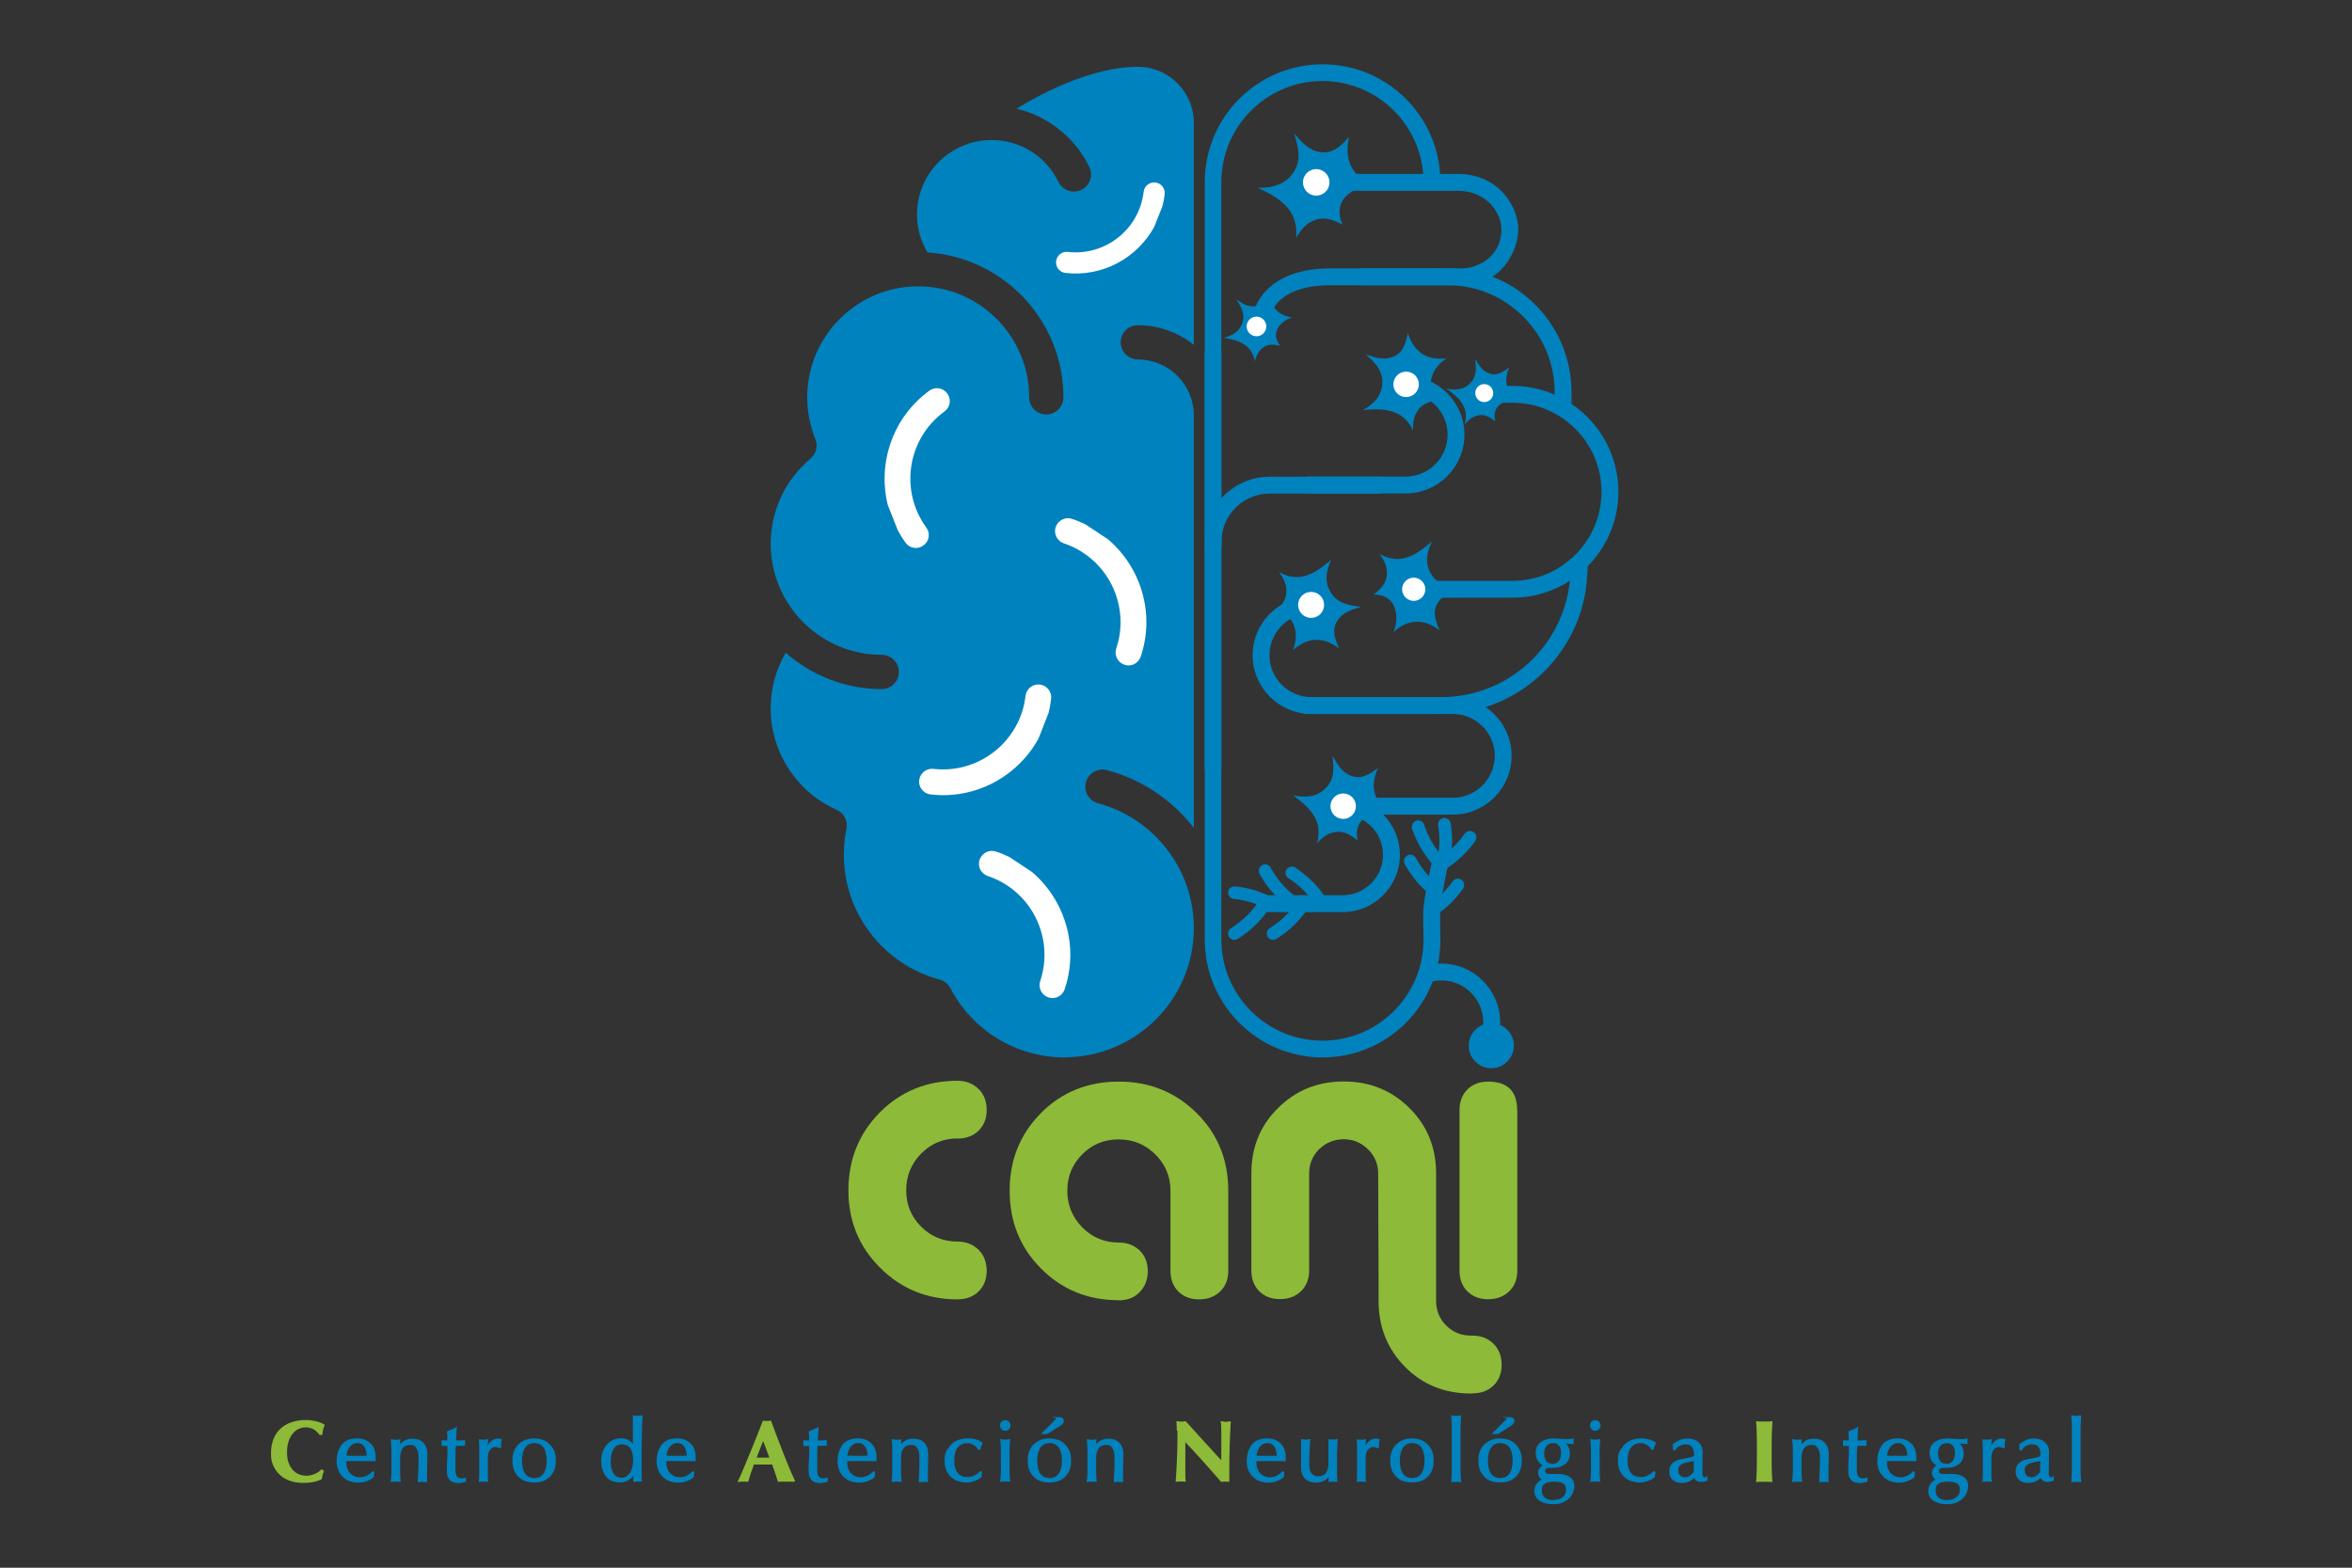 <?xml version="1.0" encoding="UTF-8"?>
<svg id="Capa_1" data-name="Capa 1" xmlns="http://www.w3.org/2000/svg" viewBox="0 0 170.08 113.39">
  <rect x="0" y="0" width="170.08" height="113.39" fill="#333333" stroke="none"/>
  <defs>
    <style>
      .cls-1 {
        stroke: #0082be;
      }

      .cls-1, .cls-2 {
        stroke-miterlimit: 10;
        stroke-width: .15px;
      }

      .cls-1, .cls-3 {
        fill: #0082be;
      }

      .cls-2 {
        stroke: #8dba38;
      }

      .cls-2, .cls-4 {
        fill: #8dba38;
      }

      .cls-5 {
        fill: #fff;
      }
    </style>
  </defs>
  <g>
    <path class="cls-2" d="M23.25,106.67c-.02,.09-.04,.18-.05,.26-.33,.17-.75,.25-1.26,.25-.36,0-.68-.05-.96-.15-.28-.1-.52-.24-.71-.43-.2-.18-.34-.4-.45-.65s-.15-.52-.15-.81c0-.43,.07-.79,.2-1.09,.13-.3,.31-.54,.54-.73,.22-.19,.48-.32,.78-.41s.61-.13,.93-.13c.11,0,.22,0,.34,.02,.12,.02,.23,.04,.35,.06,.11,.03,.22,.06,.32,.1,.1,.04,.19,.08,.26,.12-.04,.1-.07,.21-.1,.31-.02,.1-.04,.21-.05,.32h-.09c-.16-.2-.32-.34-.48-.42-.16-.08-.36-.13-.58-.13-.16,0-.33,.04-.5,.11-.17,.07-.32,.19-.45,.34-.14,.15-.25,.35-.33,.58s-.13,.52-.13,.85,.04,.59,.13,.81,.2,.41,.34,.55c.14,.14,.29,.25,.47,.31,.18,.07,.35,.1,.53,.1,.1,0,.2-.01,.3-.03s.2-.05,.3-.09,.19-.09,.28-.14,.16-.12,.23-.19l.08,.05c-.03,.09-.06,.17-.09,.26Z"/>
    <path class="cls-1" d="M24.76,104.54c.24-.29,.59-.43,1.05-.43,.22,0,.41,.03,.56,.1,.16,.07,.29,.16,.4,.27,.11,.11,.19,.25,.24,.4s.08,.31,.08,.49c0,.04,0,.08,0,.12s0,.08,0,.12c-.22,0-.44,0-.66-.01-.22,0-.44,0-.66,0-.14,0-.27,0-.4,0-.13,0-.27,0-.4,.01,0,.02,0,.05,0,.09v.08c0,.16,.02,.31,.07,.45,.05,.14,.12,.26,.21,.36,.09,.1,.2,.18,.33,.24,.13,.06,.28,.09,.46,.09,.08,0,.17-.01,.25-.03,.09-.02,.17-.05,.25-.09,.08-.04,.16-.09,.23-.14,.07-.05,.13-.11,.19-.17l.03,.02-.04,.3c-.12,.1-.28,.18-.46,.25s-.37,.1-.57,.1c-.22,0-.42-.03-.61-.1s-.34-.17-.47-.3-.24-.28-.31-.46-.11-.37-.11-.57c0-.51,.12-.9,.36-1.19Zm.68-.13c-.1,.07-.19,.16-.26,.26s-.12,.22-.15,.34c-.03,.13-.06,.24-.06,.35,.13,0,.26,0,.4,.01,.14,0,.27,0,.4,0s.27,0,.41,0c.14,0,.27,0,.41-.01,0-.11,0-.23-.03-.35-.02-.12-.05-.24-.11-.34s-.13-.2-.23-.27c-.1-.07-.23-.1-.39-.1-.15,0-.28,.04-.39,.1Z"/>
    <path class="cls-1" d="M30.18,104.67c-.12-.16-.28-.24-.49-.24-.29,0-.5,.09-.63,.27s-.2,.43-.2,.75v.52c0,.18,0,.38,0,.58,0,.2,.02,.39,.04,.55-.09,0-.19-.01-.28-.01s-.18,0-.28,.01c.02-.16,.03-.35,.04-.55,0-.2,0-.4,0-.58v-.64c0-.18,0-.38,0-.58,0-.2-.02-.39-.04-.57,.11,.02,.21,.03,.28,.03,.03,0,.07,0,.11,0,.04,0,.08-.01,.14-.02-.01,.16-.02,.33-.02,.49h.01c.11-.18,.25-.31,.41-.41,.16-.1,.35-.14,.57-.14,.11,0,.23,.02,.35,.05,.12,.03,.22,.09,.32,.17,.09,.08,.17,.19,.23,.33,.06,.14,.09,.31,.09,.53,0,.18,0,.36-.01,.55s-.01,.39-.01,.59v.4c0,.07,0,.13,0,.19,0,.06,0,.12,0,.18-.08,0-.17-.01-.26-.01s-.17,0-.26,.01c0-.21,.02-.43,.03-.66s.02-.46,.02-.7v-.38c0-.31-.06-.54-.18-.7Z"/>
    <path class="cls-1" d="M32.95,103.35c-.01,.16-.02,.31-.03,.46,0,.15-.01,.3-.02,.45,.05,0,.13,0,.25,0,.12,0,.26,0,.4-.02,0,.01,0,.04,0,.07v.13s0,.05,0,.06c-.05,0-.11,0-.17,0s-.12,0-.18,0h-.3s0,.08-.02,.2-.01,.25-.02,.41c0,.16,0,.32,0,.5,0,.17,0,.33,0,.46,0,.11,0,.23,0,.34,0,.11,.03,.21,.06,.3,.03,.09,.08,.16,.15,.21,.07,.05,.16,.08,.28,.08,.03,0,.08,0,.13-.01,.05,0,.1-.02,.14-.03v.15c-.07,.01-.15,.03-.23,.05s-.17,.03-.24,.03c-.26,0-.45-.06-.57-.19-.12-.13-.19-.31-.19-.56,0-.11,0-.23,0-.36,0-.13,0-.27,.02-.43s.01-.32,.02-.51c0-.19,0-.4,0-.63h-.2s-.07,0-.1,0c-.04,0-.08,0-.12,0,0-.02,0-.05,0-.07,0-.02,0-.05,0-.07,0-.02,0-.04,0-.06,0-.02,0-.04,0-.06,.19,.01,.32,.02,.41,.02,0-.08,0-.18,0-.31,0-.12,0-.25-.02-.38l.51-.22h.03Z"/>
    <path class="cls-1" d="M36.01,104.61c-.06-.02-.12-.03-.18-.03-.1,0-.19,.02-.27,.07-.08,.05-.14,.11-.2,.18s-.09,.17-.12,.27c-.03,.1-.04,.22-.04,.34v.68c0,.27,0,.49,0,.63,0,.15,0,.26,.02,.35-.08,0-.16-.01-.25-.01-.09,0-.18,0-.26,.01,.01-.14,.02-.33,.02-.57,0-.24,0-.53,0-.88v-.2c0-.16,0-.34,0-.55,0-.21,0-.45-.02-.72,.04,0,.09,.02,.13,.02,.04,0,.08,0,.13,0,.04,0,.08,0,.12,0,.04,0,.08-.01,.13-.02-.02,.15-.03,.27-.03,.35,0,.09,0,.17,0,.25h.01c.24-.44,.51-.66,.81-.66,.04,0,.07,0,.1,0,.03,0,.06,.01,.1,.03-.02,.05-.03,.12-.04,.22s0,.19,0,.27l-.04,.03s-.06-.05-.12-.07Z"/>
    <path class="cls-1" d="M37.26,104.93c.09-.2,.2-.35,.35-.47,.14-.12,.3-.21,.48-.27,.18-.06,.36-.08,.53-.08s.36,.03,.54,.08c.18,.06,.34,.14,.48,.27,.14,.12,.26,.28,.35,.47s.13,.43,.13,.71-.04,.52-.13,.71-.2,.35-.35,.47c-.14,.12-.3,.21-.48,.26s-.36,.07-.54,.07-.35-.02-.53-.07c-.18-.05-.34-.13-.48-.26-.14-.12-.26-.28-.35-.47s-.13-.43-.13-.71,.04-.52,.13-.71Zm.46,1.21c.03,.16,.08,.3,.16,.43,.07,.13,.17,.22,.3,.3,.12,.07,.28,.11,.46,.11s.33-.04,.46-.11c.12-.07,.22-.17,.3-.3,.07-.13,.13-.27,.16-.43,.03-.16,.05-.33,.05-.5s-.02-.34-.05-.5c-.03-.16-.08-.3-.16-.43-.07-.13-.17-.22-.3-.3-.12-.07-.28-.11-.46-.11s-.33,.04-.46,.11c-.12,.07-.22,.17-.3,.3-.07,.13-.13,.27-.16,.43-.03,.16-.05,.33-.05,.5s.02,.34,.05,.5Z"/>
    <path class="cls-1" d="M45.84,106.51c-.03,.07-.08,.14-.13,.21-.06,.08-.13,.15-.21,.21-.08,.07-.18,.12-.3,.16-.11,.04-.25,.06-.4,.06s-.31-.03-.46-.08c-.15-.05-.28-.14-.4-.26-.12-.12-.21-.28-.28-.47-.07-.19-.11-.42-.11-.69s.04-.49,.12-.68,.18-.35,.31-.48c.13-.13,.27-.23,.42-.29,.16-.06,.32-.1,.48-.1,.46,0,.77,.21,.95,.62h.01v-.6c0-.16,0-.31,0-.47,0-.16,0-.31,0-.45,0-.14,0-.28,0-.41s0-.24,0-.34c.05,0,.1,.02,.14,.02,.05,0,.09,0,.14,0s.09,0,.13,0,.09-.01,.14-.02c-.01,.13-.02,.32-.03,.57,0,.25-.02,.52-.02,.82,0,.3-.01,.61-.02,.92,0,.32,0,.61,0,.87,0,.28,0,.54,0,.76,0,.23,0,.46,.01,.7-.08,0-.16-.01-.24-.01-.07,0-.15,0-.23,.01l.02-.59h-.01Zm-1.67-.2c.05,.16,.12,.29,.2,.39,.08,.1,.17,.16,.27,.2,.1,.04,.2,.06,.3,.06,.16,0,.3-.04,.41-.12s.21-.18,.29-.31c.08-.13,.13-.28,.17-.44,.03-.16,.05-.33,.05-.49,0-.39-.08-.69-.23-.9-.15-.21-.38-.31-.67-.31-.15,0-.28,.03-.39,.1s-.2,.16-.27,.28c-.07,.12-.13,.26-.16,.43-.04,.16-.05,.34-.05,.52,0,.25,.02,.45,.08,.61Z"/>
    <path class="cls-1" d="M47.9,104.54c.24-.29,.59-.43,1.05-.43,.22,0,.41,.03,.56,.1,.16,.07,.29,.16,.4,.27,.11,.11,.19,.25,.24,.4s.08,.31,.08,.49c0,.04,0,.08,0,.12s0,.08,0,.12c-.22,0-.44,0-.66-.01-.22,0-.44,0-.66,0-.14,0-.27,0-.4,0-.13,0-.27,0-.4,.01,0,.02,0,.05,0,.09v.08c0,.16,.02,.31,.07,.45,.05,.14,.12,.26,.21,.36,.09,.1,.2,.18,.33,.24,.13,.06,.28,.09,.46,.09,.08,0,.17-.01,.25-.03,.09-.02,.17-.05,.25-.09,.08-.04,.16-.09,.23-.14,.07-.05,.13-.11,.19-.17l.03,.02-.04,.3c-.12,.1-.28,.18-.46,.25s-.37,.1-.57,.1c-.22,0-.42-.03-.61-.1s-.34-.17-.47-.3-.24-.28-.31-.46-.11-.37-.11-.57c0-.51,.12-.9,.36-1.19Zm.68-.13c-.1,.07-.19,.16-.26,.26s-.12,.22-.15,.34c-.03,.13-.06,.24-.06,.35,.13,0,.26,0,.4,.01,.14,0,.27,0,.4,0s.27,0,.41,0c.14,0,.27,0,.41-.01,0-.11,0-.23-.03-.35-.02-.12-.05-.24-.11-.34s-.13-.2-.23-.27c-.1-.07-.23-.1-.39-.1-.15,0-.28,.04-.39,.1Z"/>
    <path class="cls-2" d="M57.37,107.1c-.1,0-.19-.01-.28-.01h-.52c-.09,0-.18,0-.26,.01-.07-.2-.13-.41-.2-.62-.07-.21-.14-.42-.22-.63-.13,0-.26,0-.39,0s-.26,0-.39,0c-.11,0-.21,0-.32,0-.11,0-.21,0-.32,0-.08,.21-.16,.42-.23,.63-.07,.21-.13,.42-.19,.62-.05,0-.1-.01-.14-.01h-.29s-.1,0-.16,.01c.05-.11,.11-.25,.2-.44,.08-.19,.17-.4,.27-.64s.2-.49,.32-.77c.11-.27,.23-.55,.34-.83s.22-.55,.33-.83,.21-.52,.3-.76c.04,0,.08,.02,.12,.02,.04,0,.08,0,.12,0s.08,0,.12,0c.04,0,.08-.01,.12-.02,.13,.35,.27,.72,.42,1.12,.15,.4,.3,.79,.45,1.17,.15,.38,.3,.75,.44,1.09s.28,.64,.39,.88Zm-2.18-3.07c-.11,.25-.21,.49-.3,.73-.09,.24-.19,.49-.28,.74h1.13c-.09-.25-.18-.5-.27-.74-.09-.24-.18-.48-.28-.73Z"/>
    <path class="cls-1" d="M59.11,103.35c-.01,.16-.02,.31-.03,.46,0,.15-.01,.3-.02,.45,.05,0,.13,0,.25,0,.12,0,.26,0,.4-.02,0,.01,0,.04,0,.07v.13s0,.05,0,.06c-.05,0-.11,0-.17,0s-.12,0-.18,0h-.3s0,.08-.02,.2-.01,.25-.02,.41c0,.16,0,.32,0,.5,0,.17,0,.33,0,.46,0,.11,0,.23,0,.34,0,.11,.03,.21,.06,.3,.03,.09,.08,.16,.15,.21,.07,.05,.16,.08,.28,.08,.03,0,.08,0,.13-.01,.05,0,.1-.02,.14-.03v.15c-.07,.01-.15,.03-.23,.05s-.17,.03-.24,.03c-.26,0-.45-.06-.57-.19-.12-.13-.19-.31-.19-.56,0-.11,0-.23,0-.36,0-.13,0-.27,.02-.43s.01-.32,.02-.51c0-.19,0-.4,0-.63h-.2s-.07,0-.1,0c-.04,0-.08,0-.12,0,0-.02,0-.05,0-.07,0-.02,0-.05,0-.07,0-.02,0-.04,0-.06,0-.02,0-.04,0-.06,.19,.01,.32,.02,.41,.02,0-.08,0-.18,0-.31,0-.12,0-.25-.02-.38l.51-.22h.03Z"/>
    <path class="cls-1" d="M60.98,104.54c.24-.29,.59-.43,1.05-.43,.22,0,.41,.03,.56,.1,.16,.07,.29,.16,.4,.27,.11,.11,.19,.25,.24,.4s.08,.31,.08,.49c0,.04,0,.08,0,.12s0,.08,0,.12c-.22,0-.44,0-.66-.01-.22,0-.44,0-.66,0-.14,0-.27,0-.4,0-.13,0-.27,0-.4,.01,0,.02,0,.05,0,.09v.08c0,.16,.02,.31,.07,.45,.05,.14,.12,.26,.21,.36,.09,.1,.2,.18,.33,.24,.13,.06,.28,.09,.46,.09,.08,0,.17-.01,.25-.03,.09-.02,.17-.05,.25-.09,.08-.04,.16-.09,.23-.14,.07-.05,.13-.11,.19-.17l.03,.02-.04,.3c-.12,.1-.28,.18-.46,.25s-.37,.1-.57,.1c-.22,0-.42-.03-.61-.1s-.34-.17-.47-.3-.24-.28-.31-.46-.11-.37-.11-.57c0-.51,.12-.9,.36-1.19Zm.68-.13c-.1,.07-.19,.16-.26,.26s-.12,.22-.15,.34c-.03,.13-.06,.24-.06,.35,.13,0,.26,0,.4,.01,.14,0,.27,0,.4,0s.27,0,.41,0c.14,0,.27,0,.41-.01,0-.11,0-.23-.03-.35-.02-.12-.05-.24-.11-.34s-.13-.2-.23-.27c-.1-.07-.23-.1-.39-.1-.15,0-.28,.04-.39,.1Z"/>
    <path class="cls-1" d="M66.4,104.67c-.12-.16-.28-.24-.49-.24-.29,0-.5,.09-.63,.27s-.2,.43-.2,.75v.52c0,.18,0,.38,0,.58,0,.2,.02,.39,.04,.55-.09,0-.19-.01-.28-.01s-.18,0-.28,.01c.02-.16,.03-.35,.04-.55,0-.2,0-.4,0-.58v-.64c0-.18,0-.38,0-.58,0-.2-.02-.39-.04-.57,.11,.02,.21,.03,.28,.03,.03,0,.07,0,.11,0,.04,0,.08-.01,.14-.02-.01,.16-.02,.33-.02,.49h.01c.11-.18,.25-.31,.41-.41,.16-.1,.35-.14,.57-.14,.11,0,.23,.02,.35,.05,.12,.03,.22,.09,.32,.17,.09,.08,.17,.19,.23,.33,.06,.14,.09,.31,.09,.53,0,.18,0,.36-.01,.55s-.01,.39-.01,.59v.4c0,.07,0,.13,0,.19,0,.06,0,.12,0,.18-.08,0-.17-.01-.26-.01s-.17,0-.26,.01c0-.21,.02-.43,.03-.66s.02-.46,.02-.7v-.38c0-.31-.06-.54-.18-.7Z"/>
    <path class="cls-1" d="M68.54,104.96c.09-.19,.21-.35,.35-.48,.14-.13,.31-.22,.5-.28s.38-.09,.58-.09c.23,0,.43,.03,.61,.08,.18,.06,.31,.12,.39,.19-.03,.06-.05,.13-.08,.19-.02,.07-.04,.14-.06,.21h-.05c-.03-.05-.07-.11-.12-.16-.05-.06-.11-.11-.18-.15s-.14-.09-.23-.12c-.08-.03-.17-.05-.27-.05-.19,0-.34,.03-.48,.1-.13,.07-.24,.16-.33,.28s-.15,.26-.18,.42c-.04,.16-.06,.34-.06,.53,0,.42,.09,.74,.27,.96,.18,.22,.45,.32,.79,.32,.08,0,.17-.01,.25-.03,.09-.02,.17-.05,.25-.09s.16-.09,.23-.14c.07-.05,.13-.11,.19-.17l.03,.02c-.02,.1-.03,.2-.04,.3-.12,.1-.28,.18-.46,.25s-.37,.1-.57,.1c-.18,0-.35-.03-.53-.08-.18-.05-.34-.14-.48-.26-.14-.12-.26-.28-.35-.47s-.13-.43-.13-.71,.04-.5,.14-.69Z"/>
    <path class="cls-1" d="M72.47,102.88c.06-.06,.14-.09,.22-.09s.16,.03,.22,.09c.06,.06,.09,.14,.09,.22s-.03,.16-.09,.22-.14,.09-.22,.09-.16-.03-.22-.09-.09-.14-.09-.22,.03-.16,.09-.22Zm-.02,1.86c0-.2-.02-.39-.04-.57,.11,.02,.21,.03,.28,.03s.16-.01,.28-.03c-.02,.18-.03,.37-.04,.57s0,.4,0,.58v.64c0,.18,0,.38,0,.58s.02,.39,.04,.55c-.09,0-.19-.01-.28-.01s-.18,0-.28,.01c.02-.16,.03-.35,.04-.55s0-.4,0-.58v-.64c0-.18,0-.38,0-.58Z"/>
    <path class="cls-1" d="M74.52,104.93c.09-.2,.2-.35,.35-.47,.14-.12,.3-.21,.48-.27,.18-.06,.36-.08,.53-.08s.36,.03,.54,.08c.18,.06,.34,.14,.48,.27,.14,.12,.26,.28,.35,.47s.13,.43,.13,.71-.04,.52-.13,.71-.2,.35-.35,.47c-.14,.12-.3,.21-.48,.26s-.36,.07-.54,.07-.35-.02-.53-.07c-.18-.05-.34-.13-.48-.26-.14-.12-.26-.28-.35-.47s-.13-.43-.13-.71,.04-.52,.13-.71Zm.46,1.21c.03,.16,.08,.3,.16,.43,.07,.13,.17,.22,.3,.3,.12,.07,.28,.11,.46,.11s.33-.04,.46-.11c.12-.07,.22-.17,.3-.3,.07-.13,.13-.27,.16-.43,.03-.16,.05-.33,.05-.5s-.02-.34-.05-.5c-.03-.16-.08-.3-.16-.43-.07-.13-.17-.22-.3-.3-.12-.07-.28-.11-.46-.11s-.33,.04-.46,.11c-.12,.07-.22,.17-.3,.3-.07,.13-.13,.27-.16,.43-.03,.16-.05,.33-.05,.5s.02,.34,.05,.5Zm1.67-3.57s.08,.02,.13,.05,.07,.08,.07,.15c0,.07-.02,.13-.07,.18-.05,.04-.1,.08-.15,.11l-.91,.58h-.26l.91-.92c.1-.1,.19-.15,.28-.15Z"/>
    <path class="cls-1" d="M80.51,104.67c-.12-.16-.28-.24-.49-.24-.29,0-.5,.09-.63,.27s-.2,.43-.2,.75v.52c0,.18,0,.38,0,.58,0,.2,.02,.39,.04,.55-.09,0-.19-.01-.28-.01s-.18,0-.28,.01c.02-.16,.03-.35,.04-.55,0-.2,0-.4,0-.58v-.64c0-.18,0-.38,0-.58,0-.2-.02-.39-.04-.57,.11,.02,.21,.03,.28,.03,.03,0,.07,0,.11,0,.04,0,.08-.01,.14-.02-.01,.16-.02,.33-.02,.49h.01c.11-.18,.25-.31,.41-.41,.16-.1,.35-.14,.57-.14,.11,0,.23,.02,.35,.05,.12,.03,.22,.09,.32,.17,.09,.08,.17,.19,.23,.33,.06,.14,.09,.31,.09,.53,0,.18,0,.36-.01,.55s-.01,.39-.01,.59v.4c0,.07,0,.13,0,.19,0,.06,0,.12,0,.18-.08,0-.17-.01-.26-.01s-.17,0-.26,.01c0-.21,.02-.43,.03-.66s.02-.46,.02-.7v-.38c0-.31-.06-.54-.18-.7Z"/>
    <path class="cls-2" d="M85.17,103.38c0-.19-.01-.36-.02-.51,.11,.02,.21,.03,.28,.03s.16-.01,.28-.03c.45,.5,.89,.99,1.33,1.47,.44,.48,.89,.97,1.35,1.47v-1.13c0-.2,0-.4,0-.59,0-.2,0-.37,0-.54,0-.16,0-.31-.01-.43,0-.12-.01-.2-.02-.24,.11,.02,.21,.03,.28,.03s.16-.01,.28-.03c-.02,.37-.04,.71-.05,1.01-.01,.3-.02,.59-.03,.85,0,.27-.01,.53-.02,.79,0,.26,0,.54,0,.83v.74c-.08,0-.17-.01-.25-.01-.09,0-.17,0-.24,.01-.85-.99-1.74-1.98-2.69-2.98,0,.12,0,.24,0,.36,0,.12,0,.24,0,.36v.71c0,.25,0,.46,0,.63,0,.17,0,.32,0,.44,0,.12,0,.22,.01,.29,0,.08,0,.14,.01,.18-.05,0-.1-.01-.15-.01h-.14c-.1,0-.19,0-.28,.01,0-.03,.02-.15,.03-.35s.03-.45,.04-.74c.01-.29,.03-.6,.04-.94s.02-.66,.02-.98c0-.28,0-.52-.01-.71Z"/>
    <path class="cls-1" d="M90.57,104.54c.24-.29,.59-.43,1.05-.43,.22,0,.41,.03,.56,.1,.16,.07,.29,.16,.4,.27,.11,.11,.19,.25,.24,.4s.08,.31,.08,.49c0,.04,0,.08,0,.12s0,.08,0,.12c-.22,0-.44,0-.66-.01-.22,0-.44,0-.66,0-.14,0-.27,0-.4,0-.13,0-.27,0-.4,.01,0,.02,0,.05,0,.09v.08c0,.16,.02,.31,.07,.45,.05,.14,.12,.26,.21,.36,.09,.1,.2,.18,.33,.24,.13,.06,.28,.09,.46,.09,.08,0,.17-.01,.25-.03,.09-.02,.17-.05,.25-.09,.08-.04,.16-.09,.23-.14,.07-.05,.13-.11,.19-.17l.03,.02-.04,.3c-.12,.1-.28,.18-.46,.25s-.37,.1-.57,.1c-.22,0-.42-.03-.61-.1s-.34-.17-.47-.3-.24-.28-.31-.46-.11-.37-.11-.57c0-.51,.12-.9,.36-1.19Zm.68-.13c-.1,.07-.19,.16-.26,.26s-.12,.22-.15,.34c-.03,.13-.06,.24-.06,.35,.13,0,.26,0,.4,.01,.14,0,.27,0,.4,0s.27,0,.41,0c.14,0,.27,0,.41-.01,0-.11,0-.23-.03-.35-.02-.12-.05-.24-.11-.34s-.13-.2-.23-.27c-.1-.07-.23-.1-.39-.1-.15,0-.28,.04-.39,.1Z"/>
    <path class="cls-1" d="M94.16,105.61c0-.15,0-.31,0-.46,0-.14,0-.3,0-.47,0-.17,0-.34,0-.51,.1,.02,.19,.03,.26,.03,.07,0,.15-.01,.25-.03-.02,.25-.04,.52-.05,.81s-.02,.59-.02,.9c0,.21,.02,.38,.06,.49,.04,.11,.08,.2,.14,.26,.06,.07,.13,.12,.22,.16,.09,.04,.19,.06,.31,.06,.17,0,.32-.04,.43-.11s.2-.17,.25-.28c.03-.07,.05-.13,.07-.18,.02-.05,.03-.11,.04-.2,.01-.08,.02-.19,.02-.33,0-.14,0-.33,0-.57v-.52c0-.09,0-.18,0-.26,0-.08,0-.16,0-.23,.05,0,.09,.02,.13,.02,.04,0,.08,0,.13,0s.09,0,.13,0c.04,0,.08-.01,.12-.02-.02,.32-.03,.63-.04,.93s0,.61,0,.95c0,.18,0,.37,0,.54,0,.18,.01,.35,.02,.51-.08,0-.16-.01-.24-.01s-.16,0-.24,.01c0-.04,0-.08,0-.12,0-.04,0-.08,0-.13v-.26h-.01c-.11,.2-.24,.34-.41,.43-.17,.09-.35,.14-.55,.14-.32,0-.57-.08-.75-.26-.18-.17-.27-.42-.27-.74,0-.22,0-.4,0-.56Z"/>
    <path class="cls-1" d="M99.49,104.61c-.06-.02-.12-.03-.18-.03-.1,0-.19,.02-.27,.07-.08,.05-.14,.11-.2,.18s-.09,.17-.12,.27c-.03,.1-.04,.22-.04,.34v.68c0,.27,0,.49,0,.63,0,.15,0,.26,.02,.35-.08,0-.16-.01-.25-.01-.09,0-.18,0-.26,.01,.01-.14,.02-.33,.02-.57,0-.24,0-.53,0-.88v-.2c0-.16,0-.34,0-.55,0-.21,0-.45-.02-.72,.04,0,.09,.02,.13,.02,.04,0,.08,0,.13,0,.04,0,.08,0,.12,0,.04,0,.08-.01,.13-.02-.02,.15-.03,.27-.03,.35,0,.09,0,.17,0,.25h.01c.24-.44,.51-.66,.81-.66,.04,0,.07,0,.1,0,.03,0,.06,.01,.1,.03-.02,.05-.03,.12-.04,.22s0,.19,0,.27l-.04,.03s-.06-.05-.12-.07Z"/>
    <path class="cls-1" d="M100.74,104.93c.09-.2,.2-.35,.35-.47,.14-.12,.3-.21,.48-.27,.18-.06,.36-.08,.53-.08s.36,.03,.54,.08c.18,.06,.34,.14,.48,.27,.14,.12,.26,.28,.35,.47s.13,.43,.13,.71-.04,.52-.13,.71-.2,.35-.35,.47c-.14,.12-.3,.21-.48,.26s-.36,.07-.54,.07-.35-.02-.53-.07c-.18-.05-.34-.13-.48-.26-.14-.12-.26-.28-.35-.47s-.13-.43-.13-.71,.04-.52,.13-.71Zm.46,1.21c.03,.16,.08,.3,.16,.43,.07,.13,.17,.22,.3,.3,.12,.07,.28,.11,.46,.11s.33-.04,.46-.11c.12-.07,.22-.17,.3-.3,.07-.13,.13-.27,.16-.43,.03-.16,.05-.33,.05-.5s-.02-.34-.05-.5c-.03-.16-.08-.3-.16-.43-.07-.13-.17-.22-.3-.3-.12-.07-.28-.11-.46-.11s-.33,.04-.46,.11c-.12,.07-.22,.17-.3,.3-.07,.13-.13,.27-.16,.43-.03,.16-.05,.33-.05,.5s.02,.34,.05,.5Z"/>
    <path class="cls-1" d="M105.06,103.77c0-.16,0-.33,0-.49,0-.16,0-.31-.02-.46s-.01-.27-.02-.37c.11,.02,.21,.03,.28,.03s.16-.01,.28-.03c0,.1-.02,.23-.02,.37s-.01,.3-.02,.46c0,.16,0,.32,0,.49,0,.16,0,.32,0,.46v1.12c0,.14,0,.29,0,.46,0,.16,0,.33,0,.49,0,.16,0,.31,.02,.46s.01,.26,.02,.36c-.09,0-.19-.01-.28-.01s-.18,0-.28,.01c0-.09,.02-.21,.02-.36s.01-.3,.02-.46c0-.16,0-.32,0-.49,0-.16,0-.32,0-.46v-1.12c0-.14,0-.29,0-.46Z"/>
    <path class="cls-1" d="M107.11,104.93c.09-.2,.2-.35,.35-.47,.14-.12,.3-.21,.48-.27,.18-.06,.36-.08,.53-.08s.36,.03,.54,.08c.18,.06,.34,.14,.48,.27,.14,.12,.26,.28,.35,.47s.13,.43,.13,.71-.04,.52-.13,.71-.2,.35-.35,.47c-.14,.12-.3,.21-.48,.26s-.36,.07-.54,.07-.35-.02-.53-.07c-.18-.05-.34-.13-.48-.26-.14-.12-.26-.28-.35-.47s-.13-.43-.13-.71,.04-.52,.13-.71Zm.46,1.21c.03,.16,.08,.3,.16,.43,.07,.13,.17,.22,.3,.3,.12,.07,.28,.11,.46,.11s.33-.04,.46-.11c.12-.07,.22-.17,.3-.3,.07-.13,.13-.27,.16-.43,.03-.16,.05-.33,.05-.5s-.02-.34-.05-.5c-.03-.16-.08-.3-.16-.43-.07-.13-.17-.22-.3-.3-.12-.07-.28-.11-.46-.11s-.33,.04-.46,.11c-.12,.07-.22,.17-.3,.3-.07,.13-.13,.27-.16,.43-.03,.16-.05,.33-.05,.5s.02,.34,.05,.5Zm1.67-3.57s.08,.02,.13,.05,.07,.08,.07,.15c0,.07-.02,.13-.07,.18-.05,.04-.1,.08-.15,.11l-.91,.58h-.26l.91-.92c.1-.1,.19-.15,.28-.15Z"/>
    <path class="cls-1" d="M111.21,104.67c.06-.13,.15-.23,.26-.31,.11-.08,.23-.14,.38-.18,.14-.04,.29-.06,.45-.06,.08,0,.15,0,.22,0s.16,.01,.27,.02c.1,0,.18,.01,.25,.02,.07,0,.13,0,.18,0,.23,0,.4,0,.5-.03,0,.02,0,.04,0,.06,0,.02,0,.04,0,.06s0,.04,0,.06c0,.02,0,.04,0,.06-.12,0-.24-.02-.35-.03s-.22-.02-.34-.02h-.01c.13,.08,.23,.19,.31,.34s.12,.3,.12,.45c0,.31-.1,.55-.31,.72s-.49,.26-.83,.26c-.06,0-.11,0-.17,0-.06,0-.11,0-.17,0-.07,0-.14,.03-.21,.08-.06,.05-.1,.12-.1,.2,0,.11,.03,.18,.08,.23s.15,.08,.29,.08c.11,0,.23,0,.34,0s.22,0,.34,0c.19,0,.35,.03,.48,.07,.13,.04,.24,.1,.33,.17s.15,.15,.19,.24c.04,.09,.06,.19,.06,.3,0,.14-.03,.29-.08,.44-.06,.15-.14,.28-.26,.4-.12,.12-.27,.22-.45,.3-.19,.08-.41,.12-.67,.12-.4,0-.71-.08-.94-.24-.23-.16-.34-.37-.34-.65,0-.11,.02-.21,.06-.3,.04-.09,.09-.17,.15-.24,.06-.07,.13-.13,.21-.17,.08-.04,.16-.07,.24-.09h0c-.13-.05-.22-.11-.29-.2-.07-.09-.1-.19-.1-.31,0-.07,.01-.13,.04-.19,.03-.06,.06-.11,.1-.15,.04-.05,.09-.08,.14-.11,.05-.03,.1-.05,.15-.06h0c-.19-.09-.34-.21-.44-.36-.11-.15-.16-.34-.16-.56,0-.17,.03-.32,.09-.45Zm1.88,2.57c-.14-.1-.38-.15-.71-.15-.31,0-.55,.05-.71,.15-.17,.1-.25,.28-.25,.55,0,.14,.02,.26,.07,.36s.11,.18,.19,.24c.08,.06,.18,.11,.29,.14s.23,.04,.36,.04,.24-.02,.36-.05c.12-.03,.22-.08,.32-.15s.17-.15,.22-.25c.06-.1,.09-.22,.09-.36,0-.25-.07-.42-.22-.52Zm-.3-2.74c-.12-.14-.29-.2-.49-.2-.22,0-.39,.08-.52,.22-.12,.15-.19,.35-.19,.6s.06,.46,.17,.61c.11,.15,.29,.22,.53,.22,.12,0,.22-.02,.3-.07s.15-.11,.21-.19c.06-.08,.1-.17,.12-.28,.03-.1,.04-.21,.04-.33,0-.26-.06-.46-.19-.59Z"/>
    <path class="cls-1" d="M115.14,102.88c.06-.06,.14-.09,.22-.09s.16,.03,.22,.09c.06,.06,.09,.14,.09,.22s-.03,.16-.09,.22-.14,.09-.22,.09-.16-.03-.22-.09-.09-.14-.09-.22,.03-.16,.09-.22Zm-.02,1.86c0-.2-.02-.39-.04-.57,.11,.02,.21,.03,.28,.03s.16-.01,.28-.03c-.02,.18-.03,.37-.04,.57s0,.4,0,.58v.64c0,.18,0,.38,0,.58s.02,.39,.04,.55c-.09,0-.19-.01-.28-.01s-.18,0-.28,.01c.02-.16,.03-.35,.04-.55s0-.4,0-.58v-.64c0-.18,0-.38,0-.58Z"/>
    <path class="cls-1" d="M117.23,104.96c.09-.19,.21-.35,.35-.48,.14-.13,.31-.22,.5-.28s.38-.09,.58-.09c.23,0,.43,.03,.61,.08,.18,.06,.31,.12,.39,.19-.03,.06-.05,.13-.08,.19-.02,.07-.04,.14-.06,.21h-.05c-.03-.05-.07-.11-.12-.16-.05-.06-.11-.11-.18-.15s-.14-.09-.23-.12c-.08-.03-.17-.05-.27-.05-.19,0-.34,.03-.48,.1-.13,.07-.24,.16-.33,.28s-.15,.26-.18,.42c-.04,.16-.06,.34-.06,.53,0,.42,.09,.74,.27,.96,.18,.22,.45,.32,.79,.32,.08,0,.17-.01,.25-.03,.09-.02,.17-.05,.25-.09s.16-.09,.23-.14c.07-.05,.13-.11,.19-.17l.03,.02c-.02,.1-.03,.2-.04,.3-.12,.1-.28,.18-.46,.25s-.37,.1-.57,.1c-.18,0-.35-.03-.53-.08-.18-.05-.34-.14-.48-.26-.14-.12-.26-.28-.35-.47s-.13-.43-.13-.71,.04-.5,.14-.69Z"/>
    <path class="cls-1" d="M121.56,104.19c.16-.05,.32-.07,.48-.07,.15,0,.28,.02,.41,.06,.12,.04,.23,.1,.32,.18s.16,.18,.21,.29c.05,.11,.07,.24,.07,.37,0,.23,0,.47-.01,.7,0,.23-.01,.48-.01,.74,0,.05,0,.1,0,.16,0,.06,.01,.1,.03,.15,.02,.04,.04,.08,.07,.11s.08,.04,.14,.04c.02,0,.04,0,.06,0s.04,0,.06-.02v.14s-.1,.04-.17,.05c-.07,.01-.14,.02-.22,.02-.13,0-.24-.03-.31-.1-.07-.07-.11-.15-.13-.26-.15,.15-.29,.26-.44,.33s-.32,.1-.53,.1c-.1,0-.2-.01-.3-.04-.1-.03-.19-.08-.26-.14-.08-.07-.14-.14-.18-.24-.05-.09-.07-.2-.07-.32,0-.25,.08-.44,.23-.57s.37-.23,.64-.27c.22-.04,.39-.07,.52-.1,.13-.03,.22-.05,.28-.08,.06-.03,.09-.06,.11-.1,.01-.04,.02-.09,.02-.15,0-.1-.01-.2-.04-.3s-.06-.18-.12-.25c-.05-.07-.12-.13-.21-.17s-.19-.06-.31-.06c-.16,0-.32,.04-.46,.11-.14,.07-.25,.18-.32,.31h-.07v-.32c.19-.14,.36-.23,.51-.28Zm.77,1.44c-.09,.02-.19,.03-.28,.05-.09,.02-.19,.04-.28,.07-.09,.03-.17,.07-.25,.12-.07,.05-.13,.11-.17,.18s-.06,.17-.06,.28c0,.19,.05,.34,.16,.44,.11,.1,.23,.15,.37,.15,.16,0,.3-.04,.43-.13,.13-.09,.23-.19,.3-.3l.02-.92c-.07,.02-.15,.05-.24,.06Z"/>
    <path class="cls-2" d="M127.11,103.67c0-.26-.02-.53-.04-.8,.07,0,.15,.02,.23,.02,.08,0,.18,0,.28,0s.2,0,.28,0c.08,0,.16-.01,.23-.02-.02,.27-.03,.53-.04,.8,0,.27-.01,.57-.01,.91v.84c0,.34,0,.64,.01,.91,0,.26,.02,.52,.04,.78-.07,0-.15-.01-.23-.01h-.56c-.08,0-.16,0-.23,.01,.02-.25,.03-.51,.04-.78,0-.27,.01-.57,.01-.91v-.84c0-.34,0-.64-.01-.91Z"/>
    <path class="cls-1" d="M131.52,104.67c-.12-.16-.28-.24-.49-.24-.29,0-.5,.09-.63,.27s-.2,.43-.2,.75v.52c0,.18,0,.38,0,.58,0,.2,.02,.39,.04,.55-.09,0-.19-.01-.28-.01s-.18,0-.28,.01c.02-.16,.03-.35,.04-.55,0-.2,0-.4,0-.58v-.64c0-.18,0-.38,0-.58,0-.2-.02-.39-.04-.57,.11,.02,.21,.03,.28,.03,.03,0,.07,0,.11,0,.04,0,.08-.01,.14-.02-.01,.16-.02,.33-.02,.49h.01c.11-.18,.25-.31,.41-.41,.16-.1,.35-.14,.57-.14,.11,0,.23,.02,.35,.05,.12,.03,.22,.09,.32,.17,.09,.08,.17,.19,.23,.33,.06,.14,.09,.31,.09,.53,0,.18,0,.36-.01,.55s-.01,.39-.01,.59v.4c0,.07,0,.13,0,.19,0,.06,0,.12,0,.18-.08,0-.17-.01-.26-.01s-.17,0-.26,.01c0-.21,.02-.43,.03-.66s.02-.46,.02-.7v-.38c0-.31-.06-.54-.18-.7Z"/>
    <path class="cls-1" d="M134.29,103.35c-.01,.16-.02,.31-.03,.46,0,.15-.01,.3-.02,.45,.05,0,.13,0,.25,0,.12,0,.26,0,.4-.02,0,.01,0,.04,0,.07v.13s0,.05,0,.06c-.05,0-.11,0-.17,0s-.12,0-.18,0h-.3s0,.08-.02,.2-.01,.25-.02,.41c0,.16,0,.32,0,.5,0,.17,0,.33,0,.46,0,.11,0,.23,0,.34,0,.11,.03,.21,.06,.3,.03,.09,.08,.16,.15,.21,.07,.05,.16,.08,.28,.08,.03,0,.08,0,.13-.01,.05,0,.1-.02,.14-.03v.15c-.07,.01-.15,.03-.23,.05s-.17,.03-.24,.03c-.26,0-.45-.06-.57-.19-.12-.13-.19-.31-.19-.56,0-.11,0-.23,0-.36,0-.13,0-.27,.02-.43s.01-.32,.02-.51c0-.19,0-.4,0-.63h-.2s-.07,0-.1,0c-.04,0-.08,0-.12,0,0-.02,0-.05,0-.07,0-.02,0-.05,0-.07,0-.02,0-.04,0-.06,0-.02,0-.04,0-.06,.19,.01,.32,.02,.41,.02,0-.08,0-.18,0-.31,0-.12,0-.25-.02-.38l.51-.22h.03Z"/>
    <path class="cls-1" d="M136.17,104.54c.24-.29,.59-.43,1.05-.43,.22,0,.41,.03,.56,.1,.16,.07,.29,.16,.4,.27,.11,.11,.19,.25,.24,.4s.08,.31,.08,.49c0,.04,0,.08,0,.12s0,.08,0,.12c-.22,0-.44,0-.66-.01-.22,0-.44,0-.66,0-.14,0-.27,0-.4,0-.13,0-.27,0-.4,.01,0,.02,0,.05,0,.09v.08c0,.16,.02,.31,.07,.45,.05,.14,.12,.26,.21,.36,.09,.1,.2,.18,.33,.24,.13,.06,.28,.09,.46,.09,.08,0,.17-.01,.25-.03,.09-.02,.17-.05,.25-.09,.08-.04,.16-.09,.23-.14,.07-.05,.13-.11,.19-.17l.03,.02-.04,.3c-.12,.1-.28,.18-.46,.25s-.37,.1-.57,.1c-.22,0-.42-.03-.61-.1s-.34-.17-.47-.3-.24-.28-.31-.46-.11-.37-.11-.57c0-.51,.12-.9,.36-1.19Zm.68-.13c-.1,.07-.19,.16-.26,.26s-.12,.22-.15,.34c-.03,.13-.06,.24-.06,.35,.13,0,.26,0,.4,.01,.14,0,.27,0,.4,0s.27,0,.41,0c.14,0,.27,0,.41-.01,0-.11,0-.23-.03-.35-.02-.12-.05-.24-.11-.34s-.13-.2-.23-.27c-.1-.07-.23-.1-.39-.1-.15,0-.28,.04-.39,.1Z"/>
    <path class="cls-1" d="M139.69,104.67c.06-.13,.15-.23,.26-.31,.11-.08,.23-.14,.38-.18,.14-.04,.29-.06,.45-.06,.08,0,.15,0,.22,0s.16,.01,.27,.02c.1,0,.18,.01,.25,.02,.07,0,.13,0,.18,0,.23,0,.4,0,.5-.03,0,.02,0,.04,0,.06,0,.02,0,.04,0,.06s0,.04,0,.06c0,.02,0,.04,0,.06-.12,0-.24-.02-.35-.03s-.22-.02-.34-.02h-.01c.13,.08,.23,.19,.31,.34s.12,.3,.12,.45c0,.31-.1,.55-.31,.72s-.49,.26-.83,.26c-.06,0-.11,0-.17,0-.06,0-.11,0-.17,0-.07,0-.14,.03-.21,.08-.06,.05-.1,.12-.1,.2,0,.11,.03,.18,.08,.23s.15,.08,.29,.08c.11,0,.23,0,.34,0s.22,0,.34,0c.19,0,.35,.03,.48,.07,.13,.04,.24,.1,.33,.17s.15,.15,.19,.24c.04,.09,.06,.19,.06,.3,0,.14-.03,.29-.08,.44-.06,.15-.14,.28-.26,.4-.12,.12-.27,.22-.45,.3-.19,.08-.41,.12-.67,.12-.4,0-.71-.08-.94-.24-.23-.16-.34-.37-.34-.65,0-.11,.02-.21,.06-.3,.04-.09,.09-.17,.15-.24,.06-.07,.13-.13,.21-.17,.08-.04,.16-.07,.24-.09h0c-.13-.05-.22-.11-.29-.2-.07-.09-.1-.19-.1-.31,0-.07,.01-.13,.04-.19,.03-.06,.06-.11,.1-.15,.04-.05,.09-.08,.14-.11,.05-.03,.1-.05,.15-.06h0c-.19-.09-.34-.21-.44-.36-.11-.15-.16-.34-.16-.56,0-.17,.03-.32,.09-.45Zm1.88,2.57c-.14-.1-.38-.15-.71-.15-.31,0-.55,.05-.71,.15-.17,.1-.25,.28-.25,.55,0,.14,.02,.26,.07,.36s.11,.18,.19,.24c.08,.06,.18,.11,.29,.14s.23,.04,.36,.04,.24-.02,.36-.05c.12-.03,.22-.08,.32-.15s.17-.15,.22-.25c.06-.1,.09-.22,.09-.36,0-.25-.07-.42-.22-.52Zm-.3-2.74c-.12-.14-.29-.2-.49-.2-.22,0-.39,.08-.52,.22-.12,.15-.19,.35-.19,.6s.06,.46,.17,.61c.11,.15,.29,.22,.53,.22,.12,0,.22-.02,.3-.07s.15-.11,.21-.19c.06-.08,.1-.17,.12-.28,.03-.1,.04-.21,.04-.33,0-.26-.06-.46-.19-.59Z"/>
    <path class="cls-1" d="M144.74,104.61c-.06-.02-.12-.03-.18-.03-.1,0-.19,.02-.27,.07-.08,.05-.14,.11-.2,.18s-.09,.17-.12,.27c-.03,.1-.04,.22-.04,.34v.68c0,.27,0,.49,0,.63,0,.15,0,.26,.02,.35-.08,0-.16-.01-.25-.01-.09,0-.18,0-.26,.01,.01-.14,.02-.33,.02-.57,0-.24,0-.53,0-.88v-.2c0-.16,0-.34,0-.55,0-.21,0-.45-.02-.72,.04,0,.09,.02,.13,.02,.04,0,.08,0,.13,0,.04,0,.08,0,.12,0,.04,0,.08-.01,.13-.02-.02,.15-.03,.27-.03,.35,0,.09,0,.17,0,.25h.01c.24-.44,.51-.66,.81-.66,.04,0,.07,0,.1,0,.03,0,.06,.01,.1,.03-.02,.05-.03,.12-.04,.22s0,.19,0,.27l-.04,.03s-.06-.05-.12-.07Z"/>
    <path class="cls-1" d="M146.61,104.19c.16-.05,.32-.07,.48-.07,.15,0,.28,.02,.41,.06,.12,.04,.23,.1,.32,.18s.16,.18,.21,.29c.05,.11,.07,.24,.07,.37,0,.23,0,.47-.01,.7,0,.23-.01,.48-.01,.74,0,.05,0,.1,0,.16,0,.06,.01,.1,.03,.15,.02,.04,.04,.08,.07,.11s.08,.04,.14,.04c.02,0,.04,0,.06,0s.04,0,.06-.02v.14s-.1,.04-.17,.05c-.07,.01-.14,.02-.22,.02-.13,0-.24-.03-.31-.1-.07-.07-.11-.15-.13-.26-.15,.15-.29,.26-.44,.33s-.32,.1-.53,.1c-.1,0-.2-.01-.3-.04-.1-.03-.19-.08-.26-.14-.08-.07-.14-.14-.18-.24-.05-.09-.07-.2-.07-.32,0-.25,.08-.44,.23-.57s.37-.23,.64-.27c.22-.04,.39-.07,.52-.1,.13-.03,.22-.05,.28-.08,.06-.03,.09-.06,.11-.1,.01-.04,.02-.09,.02-.15,0-.1-.01-.2-.04-.3s-.06-.18-.12-.25c-.05-.07-.12-.13-.21-.17s-.19-.06-.31-.06c-.16,0-.32,.04-.46,.11-.14,.07-.25,.18-.32,.31h-.07v-.32c.19-.14,.36-.23,.51-.28Zm.77,1.44c-.09,.02-.19,.03-.28,.05-.09,.02-.19,.04-.28,.07-.09,.03-.17,.07-.25,.12-.07,.05-.13,.11-.17,.18s-.06,.17-.06,.28c0,.19,.05,.34,.16,.44,.11,.1,.23,.15,.37,.15,.16,0,.3-.04,.43-.13,.13-.09,.23-.19,.3-.3l.02-.92c-.07,.02-.15,.05-.24,.06Z"/>
    <path class="cls-1" d="M149.9,103.77c0-.16,0-.33,0-.49,0-.16,0-.31-.02-.46s-.01-.27-.02-.37c.11,.02,.21,.03,.28,.03s.16-.01,.28-.03c0,.1-.02,.23-.02,.37s-.01,.3-.02,.46c0,.16,0,.32,0,.49,0,.16,0,.32,0,.46v1.12c0,.14,0,.29,0,.46,0,.16,0,.33,0,.49,0,.16,0,.31,.02,.46s.01,.26,.02,.36c-.09,0-.19-.01-.28-.01s-.18,0-.28,.01c0-.09,.02-.21,.02-.36s.01-.3,.02-.46c0-.16,0-.32,0-.49,0-.16,0-.32,0-.46v-1.12c0-.14,0-.29,0-.46Z"/>
  </g>
  <g>
    <path class="cls-3" d="M102.17,31.11c-.75-1.54-2.09-1.59-3.61-1.45,.83-.47,1.36-1.06,1.4-1.96,.04-.92-.56-1.5-1.19-2.06,.64,.21,1.29,.44,1.96,.17,.71-.28,.92-.92,1.07-1.72,.47,1.42,1.4,1.98,2.8,1.83-.54,.36-.93,.81-1.09,1.44-.15,.57,.09,1.16,.71,1.6-.62,.03-1.17,.12-1.57,.57-.39,.44-.49,.98-.47,1.57Z"/>
    <path class="cls-3" d="M99.76,40.07c1.5,.83,2.62,.09,3.78-.9-.41,.86-.5,1.66-.01,2.41,.5,.78,1.32,.9,2.16,1-.65,.2-1.31,.38-1.7,.99-.42,.64-.22,1.28,.12,2.02-1.2-.89-2.29-.81-3.34,.12,.23-.61,.29-1.2,.06-1.81-.21-.56-.74-.9-1.5-.9,.49-.38,.89-.77,.95-1.37,.06-.59-.16-1.09-.52-1.56Z"/>
    <path class="cls-3" d="M95.23,61.01c.48-1.65-.5-2.58-1.72-3.49,.93,.21,1.73,.12,2.36-.52,.65-.66,.59-1.49,.49-2.33,.34,.59,.66,1.19,1.34,1.44,.72,.27,1.3-.07,1.94-.56-.6,1.37-.28,2.41,.86,3.23-.64-.09-1.24-.02-1.78,.34-.49,.33-.71,.92-.55,1.67-.48-.39-.95-.69-1.55-.62-.59,.07-1.02,.4-1.4,.85Z"/>
    <path class="cls-3" d="M92.49,41.38c1.5,.83,2.62,.09,3.78-.9-.41,.86-.5,1.66-.01,2.41,.5,.78,1.32,.9,2.16,1-.65,.2-1.31,.38-1.7,.99-.42,.64-.22,1.28,.12,2.02-1.2-.89-2.29-.81-3.34,.12,.23-.61,.29-1.2,.06-1.81-.21-.56-.74-.9-1.5-.9,.49-.38,.89-.77,.95-1.37,.06-.59-.16-1.09-.52-1.56Z"/>
    <path class="cls-3" d="M105.92,30.68c.33-1.23-.4-1.91-1.32-2.57,.69,.14,1.28,.07,1.74-.42,.47-.5,.41-1.11,.33-1.73,.26,.43,.51,.87,1.02,1.05,.54,.19,.96-.07,1.44-.44-.43,1.03-.18,1.79,.68,2.39-.48-.06-.92,0-1.31,.27-.36,.25-.51,.69-.38,1.24-.36-.28-.71-.5-1.16-.44-.43,.06-.75,.31-1.03,.65Z"/>
    <path class="cls-3" d="M93.73,17.19c.17-2-1.16-2.85-2.77-3.61,1.12,.03,2.01-.26,2.59-1.14,.59-.9,.33-1.84,.03-2.79,.52,.6,1.03,1.21,1.87,1.35,.89,.14,1.48-.38,2.1-1.1-.37,1.71,.23,2.83,1.73,3.51-.76,.04-1.42,.26-1.96,.8-.49,.49-.6,1.22-.24,2.04-.64-.34-1.25-.58-1.92-.36-.66,.21-1.08,.69-1.42,1.3Z"/>
    <path class="cls-3" d="M90.74,26.12c-.23-1.22-1.16-1.5-2.24-1.69,.67-.17,1.15-.49,1.35-1.11,.2-.63-.11-1.15-.44-1.66,.41,.27,.81,.55,1.34,.49,.55-.06,.82-.47,1.07-1,.06,1.08,.61,1.65,1.61,1.81-.45,.15-.8,.39-1.04,.8-.21,.37-.16,.83,.19,1.25-.43-.1-.84-.14-1.2,.1-.36,.24-.53,.59-.63,1.01Z"/>
    <path class="cls-3" d="M76.99,76.48c-3.48,0-6.65-1.92-8.27-5.01-.16-.31-.44-.53-.78-.62-4.07-1.1-6.92-4.8-6.92-9.02,0-.63,.06-1.26,.19-1.88,.12-.57-.18-1.14-.71-1.38-2.9-1.29-4.77-4.17-4.77-7.33,0-1.44,.37-2.81,1.09-4.03,1.85,1.63,4.28,2.63,6.94,2.63,.69,0,1.24-.56,1.24-1.24s-.56-1.24-1.24-1.24c-4.43,0-8.03-3.6-8.03-8.03,0-2.38,1.05-4.63,2.88-6.16,.41-.35,.56-.92,.35-1.42-.39-.97-.59-1.98-.59-3.01,0-4.43,3.6-8.03,8.03-8.03s8.02,3.6,8.02,8.03c0,.69,.56,1.24,1.24,1.24s1.24-.56,1.24-1.24c0-5.57-4.35-10.13-9.83-10.48-.5-.83-.76-1.77-.76-2.75,0-2.21,1.34-4.12,3.26-4.94,.07-.02,.15-.05,.22-.09,.59-.23,1.23-.35,1.91-.35,2.08,0,3.93,1.16,4.84,3.03,.3,.62,1.04,.87,1.66,.57,.62-.3,.87-1.04,.57-1.66-1.04-2.14-3-3.67-5.26-4.21,3.17-1.93,6.29-3.03,8.77-3.03,2.24,0,4.05,1.82,4.05,4.05V24.94c-1.12-.88-2.52-1.42-4.05-1.42-.69,0-1.24,.56-1.24,1.24s.56,1.24,1.24,1.24c2.24,0,4.05,1.82,4.05,4.05v29.83c-1.54-1.99-3.72-3.49-6.28-4.18-.66-.18-1.34,.21-1.52,.88-.18,.66,.21,1.34,.88,1.52,4.07,1.1,6.92,4.8,6.92,9.02,0,5.16-4.19,9.35-9.35,9.35h0Z"/>
    <path class="cls-5" d="M81.83,61.12m-6.01-9.54c.09-.34,.15-.68,.19-1.04,.06-.51-.31-.97-.82-1.03s-.97,.31-1.03,.82c-.38,3.29-3.37,5.66-6.66,5.28-.51-.06-.97,.31-1.03,.82s.31,.97,.82,1.03c3.27,.38,6.32-1.32,7.81-4.05m6.73,7.73"/>
    <path class="cls-5" d="M54.03,35.41m10.89,2.94c.17,.31,.35,.61,.56,.9,.3,.42,.88,.51,1.3,.2s.51-.88,.2-1.3c-1.95-2.68-1.36-6.44,1.32-8.39,.41-.3,.51-.88,.2-1.3s-.88-.51-1.3-.2c-2.66,1.94-3.75,5.25-3,8.27m-10.18-1.12"/>
    <path class="cls-5" d="M83.58,58.08m-10.58,3.91c-.31-.15-.64-.29-.98-.4-.49-.16-1.01,.1-1.18,.59s.1,1.01,.59,1.18c3.14,1.05,4.84,4.46,3.79,7.6-.16,.49,.1,1.01,.59,1.18s1.01-.1,1.18-.59c1.05-3.12,.01-6.45-2.35-8.47m8.95-4.99"/>
    <path class="cls-5" d="M89.08,34.02m-10.58,3.91c-.31-.15-.64-.29-.98-.4-.49-.16-1.01,.1-1.18,.59-.16,.49,.1,1.01,.59,1.18,3.14,1.05,4.84,4.46,3.79,7.6-.16,.49,.1,1.01,.59,1.18s1.01-.1,1.18-.59c1.05-3.12,.01-6.45-2.35-8.47m8.95-4.99"/>
    <path class="cls-5" d="M89.01,22.77m-4.95-7.86c.07-.28,.13-.56,.16-.86,.05-.42-.25-.8-.67-.85s-.8,.25-.85,.67c-.31,2.71-2.77,4.66-5.48,4.35-.42-.05-.8,.25-.85,.67s.25,.8,.67,.85c2.7,.31,5.2-1.09,6.43-3.34m5.54,6.37"/>
    <g>
      <path class="cls-3" d="M113.27,29.54h-.49v-1.17c0-4.47-3.63-8.1-8.1-8.1h-5.92v-.49h5.92c4.73,0,8.58,3.85,8.58,8.58v1.17Z"/>
      <path class="cls-3" d="M113.64,29.9h-1.22v-1.54c0-4.26-3.47-7.73-7.73-7.73h-6.29v-1.22h6.29c4.94,0,8.95,4.02,8.95,8.95v1.54Z"/>
    </g>
    <g>
      <path class="cls-3" d="M105.06,58.55h-8.22v-.49h8.22c1.87,0,3.4-1.52,3.4-3.4s-1.52-3.4-3.4-3.4h-.84v-.49h.84c2.14,0,3.88,1.74,3.88,3.88s-1.74,3.88-3.88,3.88Z"/>
      <path class="cls-3" d="M105.06,58.92h-8.59v-1.22h8.59c1.67,0,3.03-1.36,3.03-3.03s-1.36-3.03-3.03-3.03h-1.21v-1.22h1.21c2.34,0,4.25,1.91,4.25,4.25s-1.91,4.25-4.25,4.25Z"/>
    </g>
    <g>
      <path class="cls-3" d="M91.26,24.14h-.49c0-2.77,1.98-4.36,5.44-4.36h9.52c1.04,0,3.2-.78,3.2-3.2,0-1.27-1.12-3.15-3.52-3.15h-9.88v-.49h9.88c2.73,0,4.01,2.17,4.01,3.63s-1.14,3.68-3.68,3.68h-9.52c-3.2,0-4.96,1.37-4.96,3.87Z"/>
      <path class="cls-3" d="M91.63,24.5h-1.22v-.37c0-2.96,2.17-4.72,5.81-4.72h9.52c.92,0,2.83-.69,2.83-2.83,0-1.12-1-2.78-3.16-2.78h-10.25v-1.22h10.25c2.99,0,4.38,2.39,4.38,4s-1.26,4.05-4.05,4.05h-9.52c-2.1,0-4.59,.61-4.59,3.5v.37Z"/>
    </g>
    <g>
      <path class="cls-3" d="M101.64,35.33h-6.81v-.49h6.81c1.87,0,3.4-1.52,3.4-3.4s-1.52-3.4-3.4-3.4v-.49c2.14,0,3.88,1.74,3.88,3.88s-1.74,3.88-3.88,3.88Z"/>
      <path class="cls-3" d="M101.65,35.69h-7.18v-1.22h7.18c1.67,0,3.03-1.36,3.03-3.03s-1.36-3.03-3.03-3.03h-.37v-1.22h.37c2.34,0,4.25,1.91,4.25,4.25s-1.91,4.25-4.25,4.25Z"/>
    </g>
    <g>
      <path class="cls-3" d="M103.06,51.27h-8.23c-2.14,0-3.88-1.74-3.88-3.88s1.74-3.88,3.88-3.88v.49c-1.87,0-3.4,1.52-3.4,3.4s1.52,3.4,3.4,3.4h8.23v.49Z"/>
      <path class="cls-3" d="M103.43,51.64h-8.6c-2.34,0-4.25-1.91-4.25-4.25s1.91-4.25,4.25-4.25h.37v1.22h-.37c-1.67,0-3.03,1.36-3.03,3.03s1.36,3.03,3.03,3.03h8.6v1.22Z"/>
    </g>
    <g>
      <path class="cls-3" d="M104.23,70.54c1.87,0,3.4,1.52,3.4,3.4v-.52s.49,0,.49,0v.52c0-2.14-1.74-3.88-3.88-3.88"/>
      <path class="cls-3" d="M102.92,71.21c.4-.19,.84-.3,1.31-.3,1.67,0,3.03,1.36,3.03,3.03v1.82s1.22,0,1.22,0v-1.82c0-2.34-1.91-4.25-4.25-4.25-.39,0-.76,.05-1.12,.15"/>
    </g>
    <g>
      <path class="cls-3" d="M87.98,55.31h-.49V13.17c0-4.5,3.66-8.16,8.16-8.16s8.16,3.66,8.16,8.16h-.49c0-4.23-3.44-7.67-7.67-7.67s-7.67,3.44-7.67,7.67V55.31Z"/>
      <path class="cls-3" d="M88.34,55.68h-1.22V13.17c0-4.7,3.82-8.52,8.52-8.52s8.52,3.82,8.52,8.52v.37h-1.22v-.37c0-4.03-3.28-7.31-7.31-7.31s-7.31,3.28-7.31,7.31V55.68Z"/>
    </g>
    <g>
      <path class="cls-3" d="M87.98,25.81h-.49s0,42.14,0,42.14c0,4.5,3.66,8.16,8.16,8.16,4.5,0,8.16-3.66,8.16-8.16h-.49c0,4.23-3.44,7.67-7.67,7.67s-7.67-3.44-7.67-7.67V25.81Z"/>
      <path class="cls-3" d="M88.34,25.45h-1.22s0,42.51,0,42.51c0,4.7,3.82,8.52,8.52,8.52,4.7,0,8.52-3.82,8.52-8.52,0,0-.05-1.76,0-2.35,.09-.99,.73-3.89,.73-3.89h-1.22s-.63,2.9-.73,3.89c-.05,.58,0,2.35,0,2.35,0,4.03-3.28,7.31-7.31,7.31-4.03,0-7.31-3.28-7.31-7.31V25.45Z"/>
    </g>
    <g>
      <path class="cls-3" d="M104.22,51.27h-9.57v-.49h9.57c5.36,0,9.72-4.36,9.72-9.72h.49c0,5.63-4.58,10.2-10.2,10.2Z"/>
      <path class="cls-3" d="M104.22,51.64h-9.94v-1.22h9.94c5.16,0,9.35-4.2,9.35-9.35v-.37h1.22v.37c0,5.83-4.74,10.57-10.57,10.57Z"/>
    </g>
    <g>
      <path class="cls-3" d="M87.98,39.17h-.49c0-2.39,1.94-4.33,4.33-4.33h7.69v.49h-7.69c-2.12,0-3.84,1.72-3.84,3.84Z"/>
      <path class="cls-3" d="M88.34,39.54h-1.22v-.37c0-2.59,2.11-4.69,4.69-4.69h8.05v1.22h-8.05c-1.92,0-3.48,1.56-3.48,3.48v.37Z"/>
    </g>
    <g>
      <path class="cls-3" d="M97.09,65.61h-5.66v-.49h5.66c1.81,0,3.28-1.47,3.28-3.28s-1.47-3.28-3.28-3.28v-.49c2.08,0,3.77,1.69,3.77,3.77s-1.69,3.77-3.77,3.77Z"/>
      <path class="cls-3" d="M97.09,65.97h-6.03v-1.22h6.03c1.61,0,2.92-1.31,2.92-2.92s-1.31-2.92-2.92-2.92h-.37v-1.22h.37c2.28,0,4.14,1.86,4.14,4.14s-1.86,4.14-4.14,4.14Z"/>
    </g>
    <g>
      <path class="cls-3" d="M109.37,42.86h-7.42v-.49h7.42c3.76,0,6.81-3.05,6.81-6.81s-3.06-6.81-6.81-6.81h-2.24v-.49h2.24c4.02,0,7.3,3.27,7.3,7.3s-3.27,7.3-7.3,7.3Z"/>
      <path class="cls-3" d="M109.37,43.23h-7.79v-1.22h7.79c3.55,0,6.44-2.89,6.44-6.44s-2.89-6.44-6.44-6.44h-2.61v-1.22h2.61c4.23,0,7.66,3.44,7.66,7.66s-3.44,7.66-7.66,7.66Z"/>
    </g>
    <g>
      <path class="cls-5" d="M95.46,43.75c0-.36-.29-.65-.65-.65s-.65,.29-.65,.65,.29,.65,.65,.65,.65-.29,.65-.65Z"/>
      <path class="cls-5" d="M94.81,44.69c-.52,0-.94-.42-.94-.94s.42-.94,.94-.94,.94,.42,.94,.94-.42,.94-.94,.94Zm0-1.3c-.2,0-.37,.16-.37,.37s.16,.37,.37,.37,.37-.16,.37-.37-.16-.37-.37-.37Z"/>
    </g>
    <g>
      <path class="cls-5" d="M107.78,28.44c0-.25-.2-.45-.45-.45s-.45,.2-.45,.45,.2,.45,.45,.45,.45-.2,.45-.45Z"/>
      <path class="cls-5" d="M107.33,29.08c-.36,0-.65-.29-.65-.65s.29-.65,.65-.65,.65,.29,.65,.65-.29,.65-.65,.65Zm0-.9c-.14,0-.25,.11-.25,.25s.11,.25,.25,.25,.25-.11,.25-.25-.11-.25-.25-.25Z"/>
    </g>
    <g>
      <path class="cls-5" d="M102.32,27.8c0-.35-.29-.64-.64-.64s-.64,.29-.64,.64,.29,.64,.64,.64,.64-.29,.64-.64Z"/>
      <path class="cls-5" d="M101.68,28.72c-.51,0-.92-.41-.92-.92s.41-.92,.92-.92,.92,.41,.92,.92-.41,.92-.92,.92Zm0-1.28c-.2,0-.36,.16-.36,.36s.16,.36,.36,.36,.36-.16,.36-.36-.16-.36-.36-.36Z"/>
    </g>
    <g>
      <path class="cls-5" d="M102.81,42.62c0-.32-.26-.59-.59-.59s-.59,.26-.59,.59,.26,.59,.59,.59,.59-.26,.59-.59Z"/>
      <path class="cls-5" d="M102.23,43.46c-.46,0-.84-.38-.84-.84s.38-.84,.84-.84,.84,.38,.84,.84-.38,.84-.84,.84Zm0-1.17c-.18,0-.33,.15-.33,.33s.15,.33,.33,.33,.33-.15,.33-.33-.15-.33-.33-.33Z"/>
    </g>
    <g>
      <path class="cls-5" d="M91.35,23.61c0-.27-.22-.5-.5-.5s-.5,.22-.5,.5,.22,.5,.5,.5,.5-.22,.5-.5Z"/>
      <path class="cls-5" d="M90.86,24.32c-.39,0-.71-.32-.71-.71s.32-.71,.71-.71,.71,.32,.71,.71-.32,.71-.71,.71Zm0-.99c-.15,0-.28,.12-.28,.28s.12,.28,.28,.28,.28-.12,.28-.28-.12-.28-.28-.28Z"/>
    </g>
    <g>
      <path class="cls-5" d="M95.84,13.2c0-.37-.3-.66-.66-.66s-.66,.3-.66,.66,.3,.66,.66,.66,.66-.3,.66-.66Z"/>
      <path class="cls-5" d="M95.18,14.15c-.53,0-.96-.43-.96-.96s.43-.96,.96-.96,.96,.43,.96,.96-.43,.96-.96,.96Zm0-1.33c-.21,0-.37,.17-.37,.37s.17,.37,.37,.37,.37-.17,.37-.37-.17-.37-.37-.37Z"/>
    </g>
    <g>
      <path class="cls-5" d="M97.77,58.31c0-.35-.29-.64-.64-.64s-.64,.29-.64,.64,.29,.64,.64,.64,.64-.29,.64-.64Z"/>
      <path class="cls-5" d="M97.13,59.23c-.51,0-.92-.41-.92-.92s.41-.92,.92-.92,.92,.41,.92,.92-.41,.92-.92,.92Zm0-1.28c-.2,0-.36,.16-.36,.36s.16,.36,.36,.36,.36-.16,.36-.36-.16-.36-.36-.36Z"/>
    </g>
    <g>
      <rect class="cls-3" x="113.94" y="40.78" width=".49" height=".29"/>
      <rect class="cls-3" x="113.57" y="40.41" width="1.22" height="1.03"/>
    </g>
    <path class="cls-3" d="M108.99,74.48c.32,.32,.48,.7,.48,1.15s-.16,.83-.48,1.15-.7,.48-1.15,.48-.83-.16-1.15-.48c-.32-.32-.48-.7-.48-1.15s.16-.83,.48-1.15c.32-.32,.7-.48,1.15-.48s.83,.16,1.15,.48Z"/>
    <path class="cls-3" d="M101.53,62.28c0-.17,.08-.33,.24-.41,.22-.12,.5-.04,.62,.19,.41,.77,1,1.46,1.68,2,.2,.15,.23,.44,.08,.64-.16,.2-.44,.23-.64,.08-.79-.61-1.45-1.4-1.93-2.28-.03-.07-.05-.13-.05-.2Z"/>
    <path class="cls-3" d="M91.03,62.98c0-.17,.08-.33,.24-.41,.22-.12,.5-.04,.62,.19,.41,.77,1,1.46,1.68,2,.2,.15,.23,.44,.08,.64-.16,.2-.44,.23-.64,.08-.79-.61-1.45-1.4-1.93-2.28-.03-.07-.05-.13-.05-.2Z"/>
    <path class="cls-3" d="M102.1,59.73c.03-.16,.14-.31,.31-.37,.24-.08,.5,.05,.57,.29,.27,.83,.72,1.61,1.3,2.27,.17,.19,.15,.48-.04,.64-.19,.17-.48,.15-.64-.04-.66-.75-1.18-1.64-1.49-2.59-.02-.07-.03-.14-.02-.21Z"/>
    <path class="cls-3" d="M104.3,62.95c-.17,.01-.33-.06-.43-.22-.13-.21-.06-.5,.15-.63,.74-.46,1.4-1.08,1.9-1.8,.14-.21,.43-.26,.64-.12,.21,.14,.26,.43,.12,.64-.57,.82-1.32,1.53-2.17,2.05-.06,.04-.13,.06-.2,.07Z"/>
    <path class="cls-3" d="M89.3,67.98c-.17,.01-.33-.06-.43-.22-.13-.21-.06-.5,.15-.63,.74-.46,1.4-1.08,1.9-1.8,.14-.21,.43-.26,.64-.12,.21,.14,.26,.43,.12,.64-.57,.82-1.32,1.53-2.17,2.05-.06,.04-.13,.06-.2,.07Z"/>
    <path class="cls-3" d="M103.42,66.4c-.17,.01-.33-.06-.43-.22-.13-.21-.06-.5,.15-.63,.74-.46,1.4-1.08,1.9-1.8,.14-.21,.43-.26,.64-.12,.21,.14,.26,.43,.12,.64-.57,.82-1.32,1.53-2.17,2.05-.06,.04-.13,.06-.2,.07Z"/>
    <path class="cls-3" d="M95.87,65.03c.02,.17-.05,.34-.2,.44-.21,.14-.49,.08-.63-.13-.49-.73-1.13-1.36-1.87-1.82-.21-.14-.28-.42-.14-.63,.14-.21,.42-.28,.63-.14,.84,.54,1.58,1.26,2.14,2.09,.04,.06,.06,.13,.07,.2Z"/>
    <path class="cls-3" d="M92.1,67.98c-.17,.01-.33-.06-.43-.22-.13-.21-.06-.5,.15-.63,.74-.46,1.4-1.08,1.9-1.8,.14-.21,.43-.26,.64-.12,.21,.14,.26,.43,.12,.64-.57,.82-1.32,1.53-2.17,2.05-.06,.04-.13,.06-.2,.07Z"/>
    <path class="cls-3" d="M104.69,62.71c-.11,.13-.28,.19-.46,.15-.24-.06-.39-.31-.33-.55,.21-.85,.24-1.75,.1-2.61-.04-.25,.12-.48,.37-.53,.25-.04,.48,.12,.53,.37,.17,.98,.13,2.02-.11,2.98-.02,.07-.05,.13-.1,.19Z"/>
    <path class="cls-3" d="M92.31,65.14c.09,.14,.11,.32,.02,.48-.12,.22-.4,.3-.62,.18-.76-.43-1.62-.7-2.49-.78-.25-.02-.43-.25-.41-.5,.02-.25,.25-.43,.5-.41,.99,.09,1.98,.4,2.85,.89,.06,.04,.12,.09,.16,.14Z"/>
  </g>
  <g>
    <path class="cls-4" d="M69.24,82.34c-1.03,0-1.91,.37-2.63,1.1-.72,.73-1.08,1.61-1.08,2.65s.36,1.91,1.08,2.63c.72,.72,1.6,1.08,2.63,1.08,.62,0,1.12,.2,1.52,.59,.39,.39,.59,.9,.59,1.52s-.2,1.12-.59,1.5-.9,.57-1.52,.57c-2.21,0-4.07-.76-5.6-2.29-1.53-1.53-2.29-3.39-2.29-5.6s.76-4.1,2.27-5.63c1.52-1.53,3.39-2.29,5.62-2.29,.62,0,1.12,.2,1.52,.59s.59,.9,.59,1.52-.2,1.12-.59,1.5c-.39,.38-.9,.57-1.52,.57Z"/>
    <path class="cls-4" d="M80.9,94.04c-2.23,0-4.1-.76-5.62-2.29-1.52-1.53-2.27-3.4-2.27-5.63s.76-4.1,2.27-5.62,3.39-2.27,5.62-2.27,4.1,.76,5.63,2.27c1.53,1.52,2.29,3.39,2.29,5.62v5.79c0,.62-.2,1.12-.59,1.5-.39,.38-.9,.57-1.52,.57s-1.12-.19-1.5-.57c-.38-.38-.57-.88-.57-1.5v-5.79c0-1.03-.37-1.91-1.1-2.63s-1.61-1.08-2.65-1.08-1.91,.36-2.63,1.08c-.72,.72-1.08,1.6-1.08,2.63s.36,1.91,1.08,2.65c.72,.73,1.6,1.1,2.63,1.1,.62,0,1.12,.19,1.52,.57,.39,.38,.59,.88,.59,1.5s-.2,1.12-.59,1.52-.9,.59-1.52,.59Z"/>
    <path class="cls-4" d="M106.49,100.79h-.12c-1.9,0-3.49-.64-4.76-1.92s-1.92-2.87-1.92-4.77v-1.45l-.03-7.77c0-.68-.24-1.26-.73-1.75-.49-.48-1.07-.73-1.75-.73s-1.29,.24-1.78,.71c-.48,.47-.73,1.06-.73,1.76v7.02c0,.62-.2,1.12-.59,1.5s-.9,.57-1.52,.57-1.12-.19-1.5-.57c-.38-.38-.57-.88-.57-1.5v-7.02c0-1.88,.64-3.46,1.93-4.73,1.29-1.28,2.87-1.92,4.75-1.92s3.46,.64,4.75,1.92c1.29,1.28,1.93,2.86,1.93,4.73v9.22c0,.7,.24,1.29,.73,1.78s1.08,.73,1.78,.73h.12c.62,0,1.12,.2,1.52,.59,.39,.39,.59,.9,.59,1.52s-.2,1.12-.59,1.5c-.39,.38-.9,.57-1.52,.57Z"/>
    <path class="cls-4" d="M109.71,80.3c0-1.38-.7-2.07-2.1-2.07-.62,0-1.12,.19-1.5,.57s-.57,.88-.57,1.5v11.6c0,.62,.19,1.12,.57,1.5,.38,.38,.88,.57,1.5,.57s1.12-.19,1.52-.57,.59-.88,.59-1.5v-11.6Z"/>
  </g>
</svg>